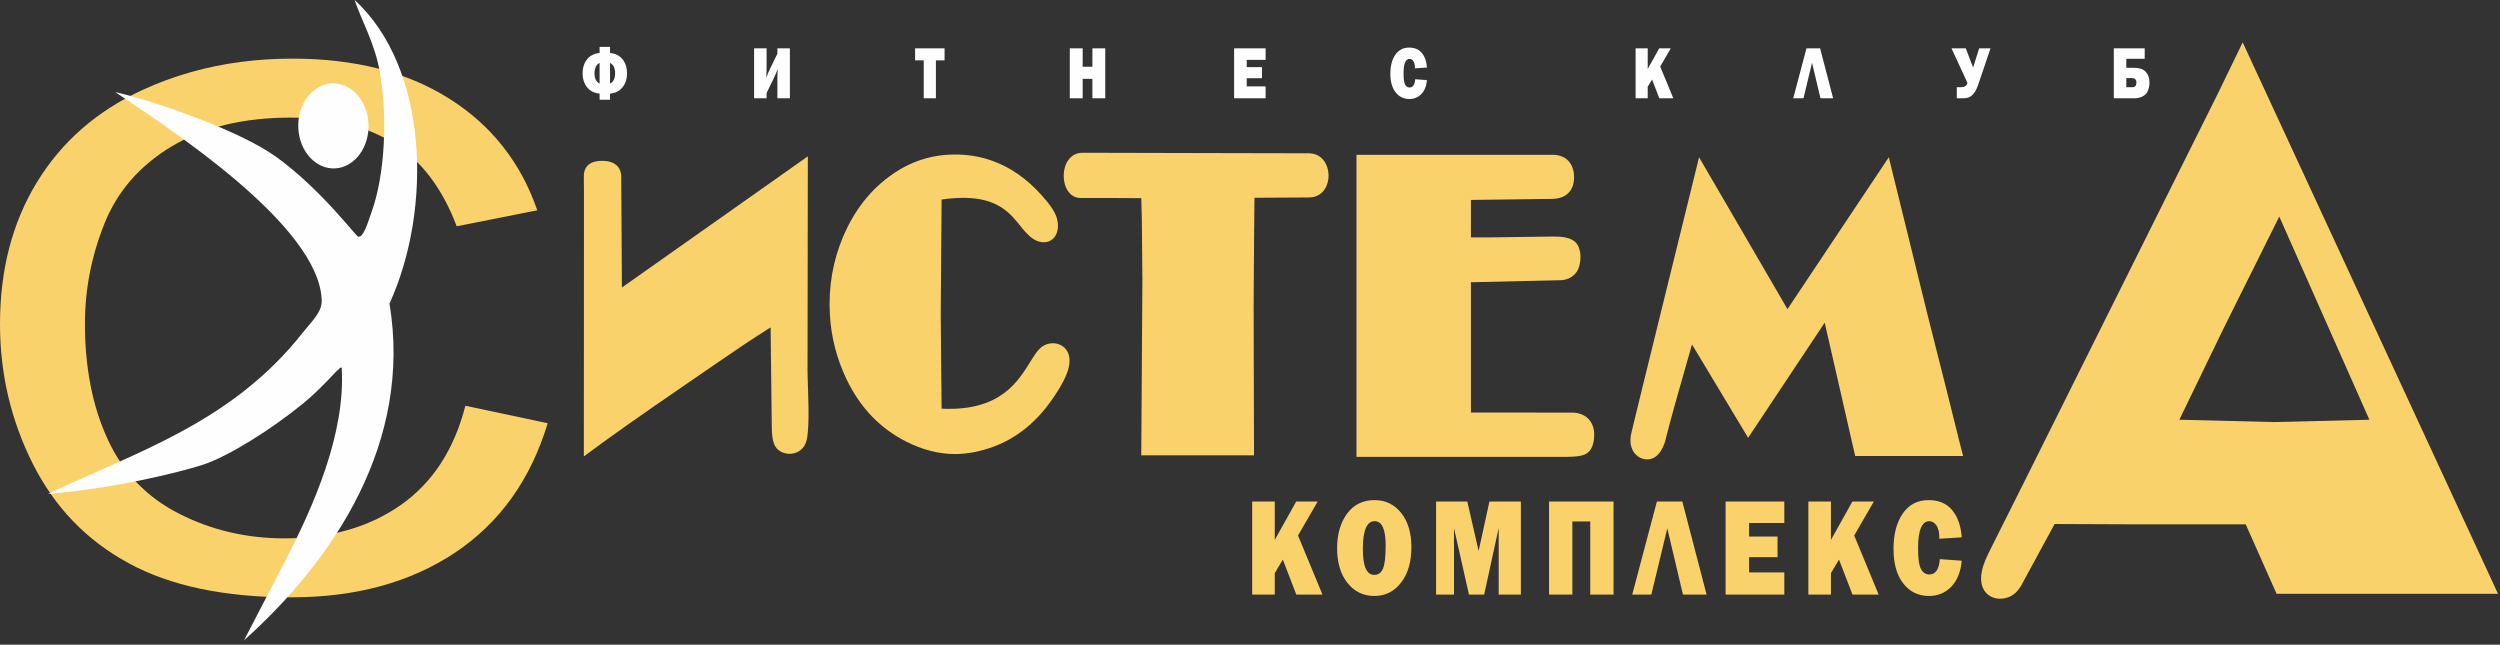 <svg width="159" height="41" viewBox="0 0 159 41" fill="none" xmlns="http://www.w3.org/2000/svg">
<rect x="0" y="0" width="159" height="41" fill="#333333" stroke="none"/>
<path fill-rule="evenodd" clip-rule="evenodd" d="M86.272 29.055H93.551H99.668C100.194 29.046 100.691 29.02 100.976 28.795C101.316 28.526 101.39 28.029 101.391 27.631C101.393 26.922 100.972 26.3 100.065 26.24L93.551 26.238V17.95L99.154 17.824C99.581 17.832 100.006 17.676 100.266 17.305C100.603 16.822 100.631 15.803 100.185 15.39C99.878 15.106 99.337 15.042 98.815 15.043L94.696 15.099H93.551V12.715L95.184 12.695L98.701 12.65C99.744 12.637 100.108 11.983 100.113 11.286C100.117 10.588 99.762 9.845 98.739 9.845H97.655H93.551H92.436H86.272V29.055Z" fill="#F9D26C"/>
<path fill-rule="evenodd" clip-rule="evenodd" d="M105.444 20.629L105.409 20.773L104.461 24.626L104.268 25.42L103.764 27.494C103.579 28.218 103.792 28.729 104.135 28.998C104.14 29.002 104.145 29.006 104.15 29.01C104.26 29.093 104.382 29.152 104.509 29.185C104.582 29.204 104.655 29.215 104.728 29.218C104.942 29.225 105.153 29.162 105.325 29.023C105.55 28.841 105.746 28.55 105.885 28.133C106.063 27.433 106.228 26.812 106.383 26.244C106.84 24.566 107.214 23.346 107.612 21.907L108.629 23.598L108.723 23.754L111.181 27.843L113.341 24.596L114.534 22.802L114.593 22.714L114.742 22.489L114.87 22.297L114.873 22.293L116.051 20.521L117.354 26.222L117.359 26.244L117.375 26.316L117.444 26.614L117.494 26.832L117.648 27.509L117.671 27.61L117.776 28.067L117.82 28.259L117.989 29.001H118.34H118.523H118.627H124.855L124.74 28.564L124.721 28.491L124.568 27.882L124.44 27.366L124.119 26.082L124.066 25.869L124.015 25.665L124.013 25.657L123.715 24.465L122.594 20.026L120.791 12.697L120.748 12.523L120.736 12.475L120.536 11.663L120.485 11.456L120.128 10.002L119.61 10.778L115.256 17.303L113.684 19.66L110.386 13.996L110.264 13.787L108.06 10.002L105.679 19.676L105.639 19.839L105.444 20.629Z" fill="#F9D26C"/>
<path fill-rule="evenodd" clip-rule="evenodd" d="M15.396 3.928C13.145 4.215 11.028 4.815 9.048 5.728C6.155 7.063 3.923 9.015 2.352 11.585C0.781 14.154 0 17.163 0 20.613C0 23.776 0.698 26.732 2.085 29.494C3.472 32.249 5.493 34.356 8.157 35.806C10.821 37.265 14.275 37.99 18.519 37.99C22.625 37.99 26.098 37.041 28.936 35.151C31.775 33.26 33.74 30.521 34.834 26.917L29.598 25.806C28.881 28.599 27.512 30.698 25.491 32.118C23.471 33.53 21.009 34.24 18.087 34.24C15.69 34.24 13.467 33.723 11.409 32.681C9.351 31.64 7.836 30.073 6.862 27.966C5.888 25.868 5.402 23.406 5.402 20.59C5.402 18.406 5.815 16.284 6.642 14.223C7.459 12.171 8.892 10.527 10.922 9.308C12.952 8.089 15.488 7.479 18.51 7.479C18.938 7.479 19.354 7.494 19.758 7.523C21.844 7.672 23.615 8.206 25.069 9.131C26.805 10.226 28.137 11.986 29.047 14.393L34.172 13.375C33.116 10.319 31.242 7.95 28.55 6.26C25.868 4.57 22.552 3.729 18.602 3.729C17.505 3.729 16.436 3.795 15.396 3.928Z" fill="#F9D26C"/>
<path fill-rule="evenodd" clip-rule="evenodd" d="M82.385 12.563L83.255 12.558C84.776 12.544 84.886 10.259 83.665 9.821C83.543 9.778 83.408 9.752 83.26 9.749L81.274 9.745L81.078 9.744L80.727 9.744L74.171 9.729L68.811 9.716C67.255 9.763 67.297 12.604 68.743 12.593L70.932 12.594L72.585 12.603L72.62 13.935L72.656 17.747L72.649 18.826L72.622 23.011L72.62 23.391L72.62 23.438L72.584 28.96H73.249H73.597H73.684H73.891H74.811H74.832H79.755L79.739 22.616L79.731 19.282L79.737 18.391L79.741 17.828L79.745 17.226L79.746 17.096L79.759 15.101L79.784 12.577L82.385 12.563Z" fill="#F9D26C"/>
<path fill-rule="evenodd" clip-rule="evenodd" d="M60.572 26.001C60.353 26.006 60.126 26.004 59.886 25.993L59.881 25.482L59.864 23.639L59.831 20.057L59.885 12.691C61.763 12.421 62.881 12.695 63.634 13.156C64.259 13.538 64.633 14.048 64.982 14.481C65.309 14.888 65.633 15.193 65.945 15.318C66.816 15.669 67.502 14.969 67.225 13.912C67.105 13.452 66.755 12.982 66.228 12.395C65.305 11.371 64.278 10.653 63.15 10.242C63.099 10.223 63.048 10.205 62.996 10.188C62.283 9.947 61.529 9.826 60.735 9.826C60.279 9.826 59.835 9.868 59.403 9.951C58.662 10.094 57.955 10.359 57.282 10.747C56.342 11.302 55.537 12.014 54.869 12.884C54.499 13.366 54.172 13.896 53.886 14.474C53.137 16.001 52.761 17.622 52.761 19.342C52.761 19.554 52.767 19.764 52.778 19.973C52.857 21.428 53.212 22.809 53.841 24.125C54.711 25.931 55.976 27.251 57.636 28.086C58.675 28.611 59.707 28.877 60.739 28.877C61.169 28.877 61.613 28.829 62.067 28.734C62.12 28.723 62.172 28.712 62.225 28.699C62.462 28.644 62.702 28.576 62.945 28.495C63.795 28.213 64.572 27.784 65.274 27.208C65.471 27.046 65.662 26.873 65.848 26.688C65.99 26.546 66.13 26.397 66.266 26.24C66.651 25.796 67.01 25.298 67.343 24.75C67.383 24.683 67.423 24.616 67.463 24.547C67.823 23.927 68.376 22.803 67.718 22.132C67.322 21.73 66.56 21.704 66.083 22.219C65.813 22.512 65.571 22.951 65.261 23.429C64.809 24.127 64.214 24.905 63.179 25.422C62.585 25.718 61.845 25.929 60.904 25.987C60.796 25.994 60.685 25.998 60.572 26.001Z" fill="#F9D26C"/>
<path fill-rule="evenodd" clip-rule="evenodd" d="M49.112 27.696C49.143 27.977 49.204 28.222 49.316 28.404C49.538 28.767 50.045 28.941 50.499 28.831C50.73 28.774 50.946 28.644 51.105 28.428C51.148 28.369 51.187 28.303 51.22 28.231C51.256 28.154 51.286 28.069 51.309 27.976C51.319 27.935 51.328 27.892 51.335 27.846C51.497 26.838 51.392 24.991 51.365 23.961C51.361 23.818 51.359 23.691 51.359 23.584L51.365 19.107L51.378 9.944L47.441 12.722L46.922 13.088L46.835 13.149L43.843 15.26L43.744 15.329L43.242 15.683L39.553 18.286L39.511 11.231C39.507 10.629 39.095 10.296 38.534 10.242C37.937 10.184 37.133 10.305 37.133 11.197V11.378C37.137 11.559 37.14 11.854 37.14 12.269L37.138 17.922L37.133 29.027C38.619 27.916 40.798 26.376 43.66 24.418C43.935 24.23 44.189 24.055 44.427 23.892C44.911 23.56 45.324 23.275 45.692 23.023C46.942 22.165 47.655 21.682 48.773 20.973C48.85 20.924 48.929 20.874 49.011 20.822L49.016 21.252L49.067 25.615L49.069 25.77L49.07 25.905L49.086 27.213C49.087 27.382 49.095 27.544 49.112 27.696Z" fill="#F9D26C"/>
<path fill-rule="evenodd" clip-rule="evenodd" d="M7.325 5.854C10.645 8.098 20.317 14.319 20.461 19.101C20.484 19.859 19.825 20.433 19.246 21.167C14.749 26.871 8.692 28.741 3.049 31.41C7.198 31.076 11.341 30.063 12.909 29.555C14.533 29.029 17.311 27.275 19.284 25.656C20.774 24.432 21.718 23.118 21.735 23.41C21.977 27.591 19.947 32.188 18.105 35.739L15.52 40.724C21.297 35.545 26.227 28.085 24.772 19.307C27.509 13.309 27.26 4.308 22.553 0C23 1.324 23.844 2.768 24.16 4.595C24.677 7.594 24.443 11.148 23.675 13.362C23.343 14.318 23.122 15.071 22.793 15.059C22.644 15.053 20.452 12.056 17.548 9.965C15.245 8.307 9.961 6.471 7.325 5.854Z" fill="#FEFEFE"/>
<path fill-rule="evenodd" clip-rule="evenodd" d="M20.844 5.335C19.625 5.569 18.799 6.955 18.998 8.43C19.198 9.906 20.347 10.912 21.565 10.679C22.783 10.445 23.609 9.059 23.41 7.583C23.211 6.108 22.062 5.101 20.844 5.335Z" fill="#FEFEFE"/>
<path fill-rule="evenodd" clip-rule="evenodd" d="M126.519 35.081C126.492 35.137 126.467 35.189 126.443 35.239L126.418 35.291C126.357 35.422 126.308 35.53 126.268 35.624L126.264 35.633C126.208 35.77 126.161 35.9 126.123 36.024C125.612 37.704 126.763 38.33 127.718 37.99C127.861 37.939 127.994 37.86 128.117 37.76C128.136 37.744 128.155 37.727 128.174 37.71C128.19 37.696 128.207 37.681 128.222 37.665C128.395 37.496 128.541 37.283 128.655 37.042L130.674 33.327L133.616 33.339L136.03 33.349H142.829L144.79 37.764H158.874L142.635 2.695L141.048 5.968L131.085 25.948L128.738 30.654C127.531 33.082 126.873 34.355 126.519 35.081ZM144.962 13.774L141.434 20.858L138.606 26.695L144.643 26.844L150.694 26.695L144.962 13.774Z" fill="#F9D26C"/>
<path d="M84.11 37.816H82.445L81.589 35.591L81.075 36.449V37.816H79.639V31.896H81.075V34.338L82.439 31.896H83.805L82.554 34.058L84.11 37.816ZM87.408 37.904C86.71 37.904 86.14 37.627 85.7 37.076C85.26 36.524 85.04 35.786 85.04 34.862C85.04 33.978 85.251 33.248 85.672 32.671C86.092 32.096 86.676 31.807 87.423 31.807C88.113 31.807 88.677 32.079 89.113 32.622C89.548 33.165 89.765 33.89 89.765 34.796C89.765 35.736 89.546 36.489 89.107 37.055C88.668 37.622 88.102 37.904 87.408 37.904ZM87.401 36.564C87.659 36.564 87.846 36.429 87.958 36.162C88.071 35.894 88.128 35.404 88.128 34.693C88.128 33.662 87.895 33.147 87.43 33.147C86.928 33.147 86.677 33.734 86.677 34.91C86.677 36.012 86.919 36.564 87.401 36.564ZM96.729 31.896V37.816H95.316V33.582L94.392 37.816H93.426L92.473 33.582V37.816H91.335V31.896H93.32L94.04 35.041L94.727 31.896H96.729ZM98.521 37.816V31.896H102.621V37.816H101.14V33.165H100.002V37.816H98.521ZM105.025 37.816H103.809L105.379 31.896H106.996L108.539 37.816H107.036L106.04 33.604L105.025 37.816ZM113.483 36.404V37.816H109.748V31.896H113.483V33.263H111.243V34.123H113.051V35.437H111.243V36.404H113.483ZM119.483 37.816H117.818L116.962 35.591L116.448 36.449V37.816H115.012V31.896H116.448V34.338L117.812 31.896H119.178L117.927 34.058L119.483 37.816ZM123.373 35.561L124.765 35.66C124.699 36.383 124.475 36.938 124.091 37.324C123.708 37.711 123.237 37.904 122.678 37.904C122.004 37.904 121.461 37.638 121.048 37.107C120.634 36.576 120.427 35.841 120.427 34.906C120.427 33.978 120.623 33.23 121.015 32.66C121.407 32.091 121.954 31.807 122.655 31.807C123.311 31.807 123.816 32.023 124.168 32.455C124.519 32.887 124.719 33.461 124.765 34.174L123.344 34.265C123.344 33.87 123.281 33.587 123.154 33.41C123.027 33.234 122.877 33.147 122.706 33.147C122.229 33.147 121.989 33.723 121.989 34.875C121.989 35.52 122.051 35.959 122.176 36.19C122.301 36.422 122.476 36.537 122.7 36.537C123.101 36.537 123.325 36.212 123.373 35.561Z" fill="#F9D26C"/>
<path d="M38.135 5.954C37.788 5.922 37.521 5.785 37.334 5.546C37.147 5.306 37.054 5.011 37.054 4.66C37.054 4.311 37.147 4.015 37.335 3.776C37.522 3.538 37.789 3.402 38.135 3.37V2.979H38.798V3.37C39.148 3.402 39.416 3.539 39.601 3.779C39.787 4.019 39.879 4.314 39.879 4.66C39.879 5.013 39.785 5.309 39.596 5.547C39.407 5.786 39.142 5.922 38.798 5.954V6.345H38.135V5.954ZM38.135 4.003C37.92 4.108 37.812 4.327 37.812 4.66C37.812 4.992 37.92 5.211 38.135 5.316V4.003ZM38.798 5.316C39.013 5.211 39.121 4.992 39.121 4.66C39.121 4.327 39.013 4.108 38.798 4.003V5.316ZM48.755 5.915V6.25H47.961V3.074H48.755V4.345C48.755 4.514 48.747 4.715 48.731 4.949C48.828 4.695 48.926 4.471 49.021 4.274L49.442 3.414V3.074H50.236V6.25H49.442V4.99C49.442 4.808 49.448 4.608 49.462 4.388C49.384 4.602 49.287 4.826 49.172 5.061L48.755 5.915ZM59.524 3.836V6.25H58.75V3.836H58.2V3.074H60.075V3.836H59.524ZM70.294 3.074V6.25H69.476V5.017H68.858V6.25H68.039V3.074H68.858V4.245H69.476V3.074H70.294ZM80.493 5.493V6.25H78.49V3.074H80.493V3.807H79.292V4.269H80.262V4.974H79.292V5.493H80.493ZM90.007 5.04L90.754 5.094C90.718 5.482 90.598 5.779 90.392 5.986C90.187 6.193 89.934 6.297 89.634 6.297C89.273 6.297 88.982 6.154 88.76 5.869C88.538 5.585 88.427 5.19 88.427 4.689C88.427 4.191 88.532 3.79 88.742 3.485C88.952 3.179 89.246 3.027 89.622 3.027C89.974 3.027 90.245 3.143 90.434 3.374C90.622 3.606 90.729 3.914 90.754 4.296L89.991 4.345C89.991 4.134 89.957 3.981 89.889 3.887C89.822 3.792 89.741 3.746 89.65 3.746C89.393 3.746 89.265 4.054 89.265 4.672C89.265 5.018 89.298 5.254 89.365 5.378C89.432 5.502 89.526 5.564 89.646 5.564C89.861 5.564 89.981 5.389 90.007 5.04ZM106.423 6.25H105.53L105.071 5.056L104.795 5.516V6.25H104.025V3.074H104.795V4.384L105.527 3.074H106.26L105.589 4.234L106.423 6.25ZM114.702 6.25H114.05L114.892 3.074H115.759L116.587 6.25H115.781L115.246 3.991L114.702 6.25ZM125.128 5.268L124.117 3.074H125.022L125.49 4.295L125.874 3.074H126.596L125.812 5.389C125.742 5.598 125.662 5.766 125.571 5.89C125.481 6.015 125.382 6.106 125.274 6.164C125.166 6.221 125.029 6.25 124.864 6.25H124.452V5.545H124.726C124.954 5.545 125.088 5.453 125.128 5.268ZM134.439 6.25V3.074H136.403V3.741H135.233V4.312H135.676C135.923 4.312 136.115 4.345 136.253 4.41C136.392 4.475 136.502 4.581 136.584 4.728C136.666 4.874 136.706 5.052 136.706 5.262C136.706 5.436 136.673 5.605 136.607 5.77C136.54 5.934 136.427 6.055 136.268 6.133C136.108 6.211 135.946 6.25 135.782 6.25H134.439ZM135.233 5.545H135.631C135.794 5.545 135.876 5.446 135.876 5.25C135.876 5.059 135.776 4.964 135.576 4.964H135.233V5.545Z" fill="#FEFEFE"/>
</svg>
